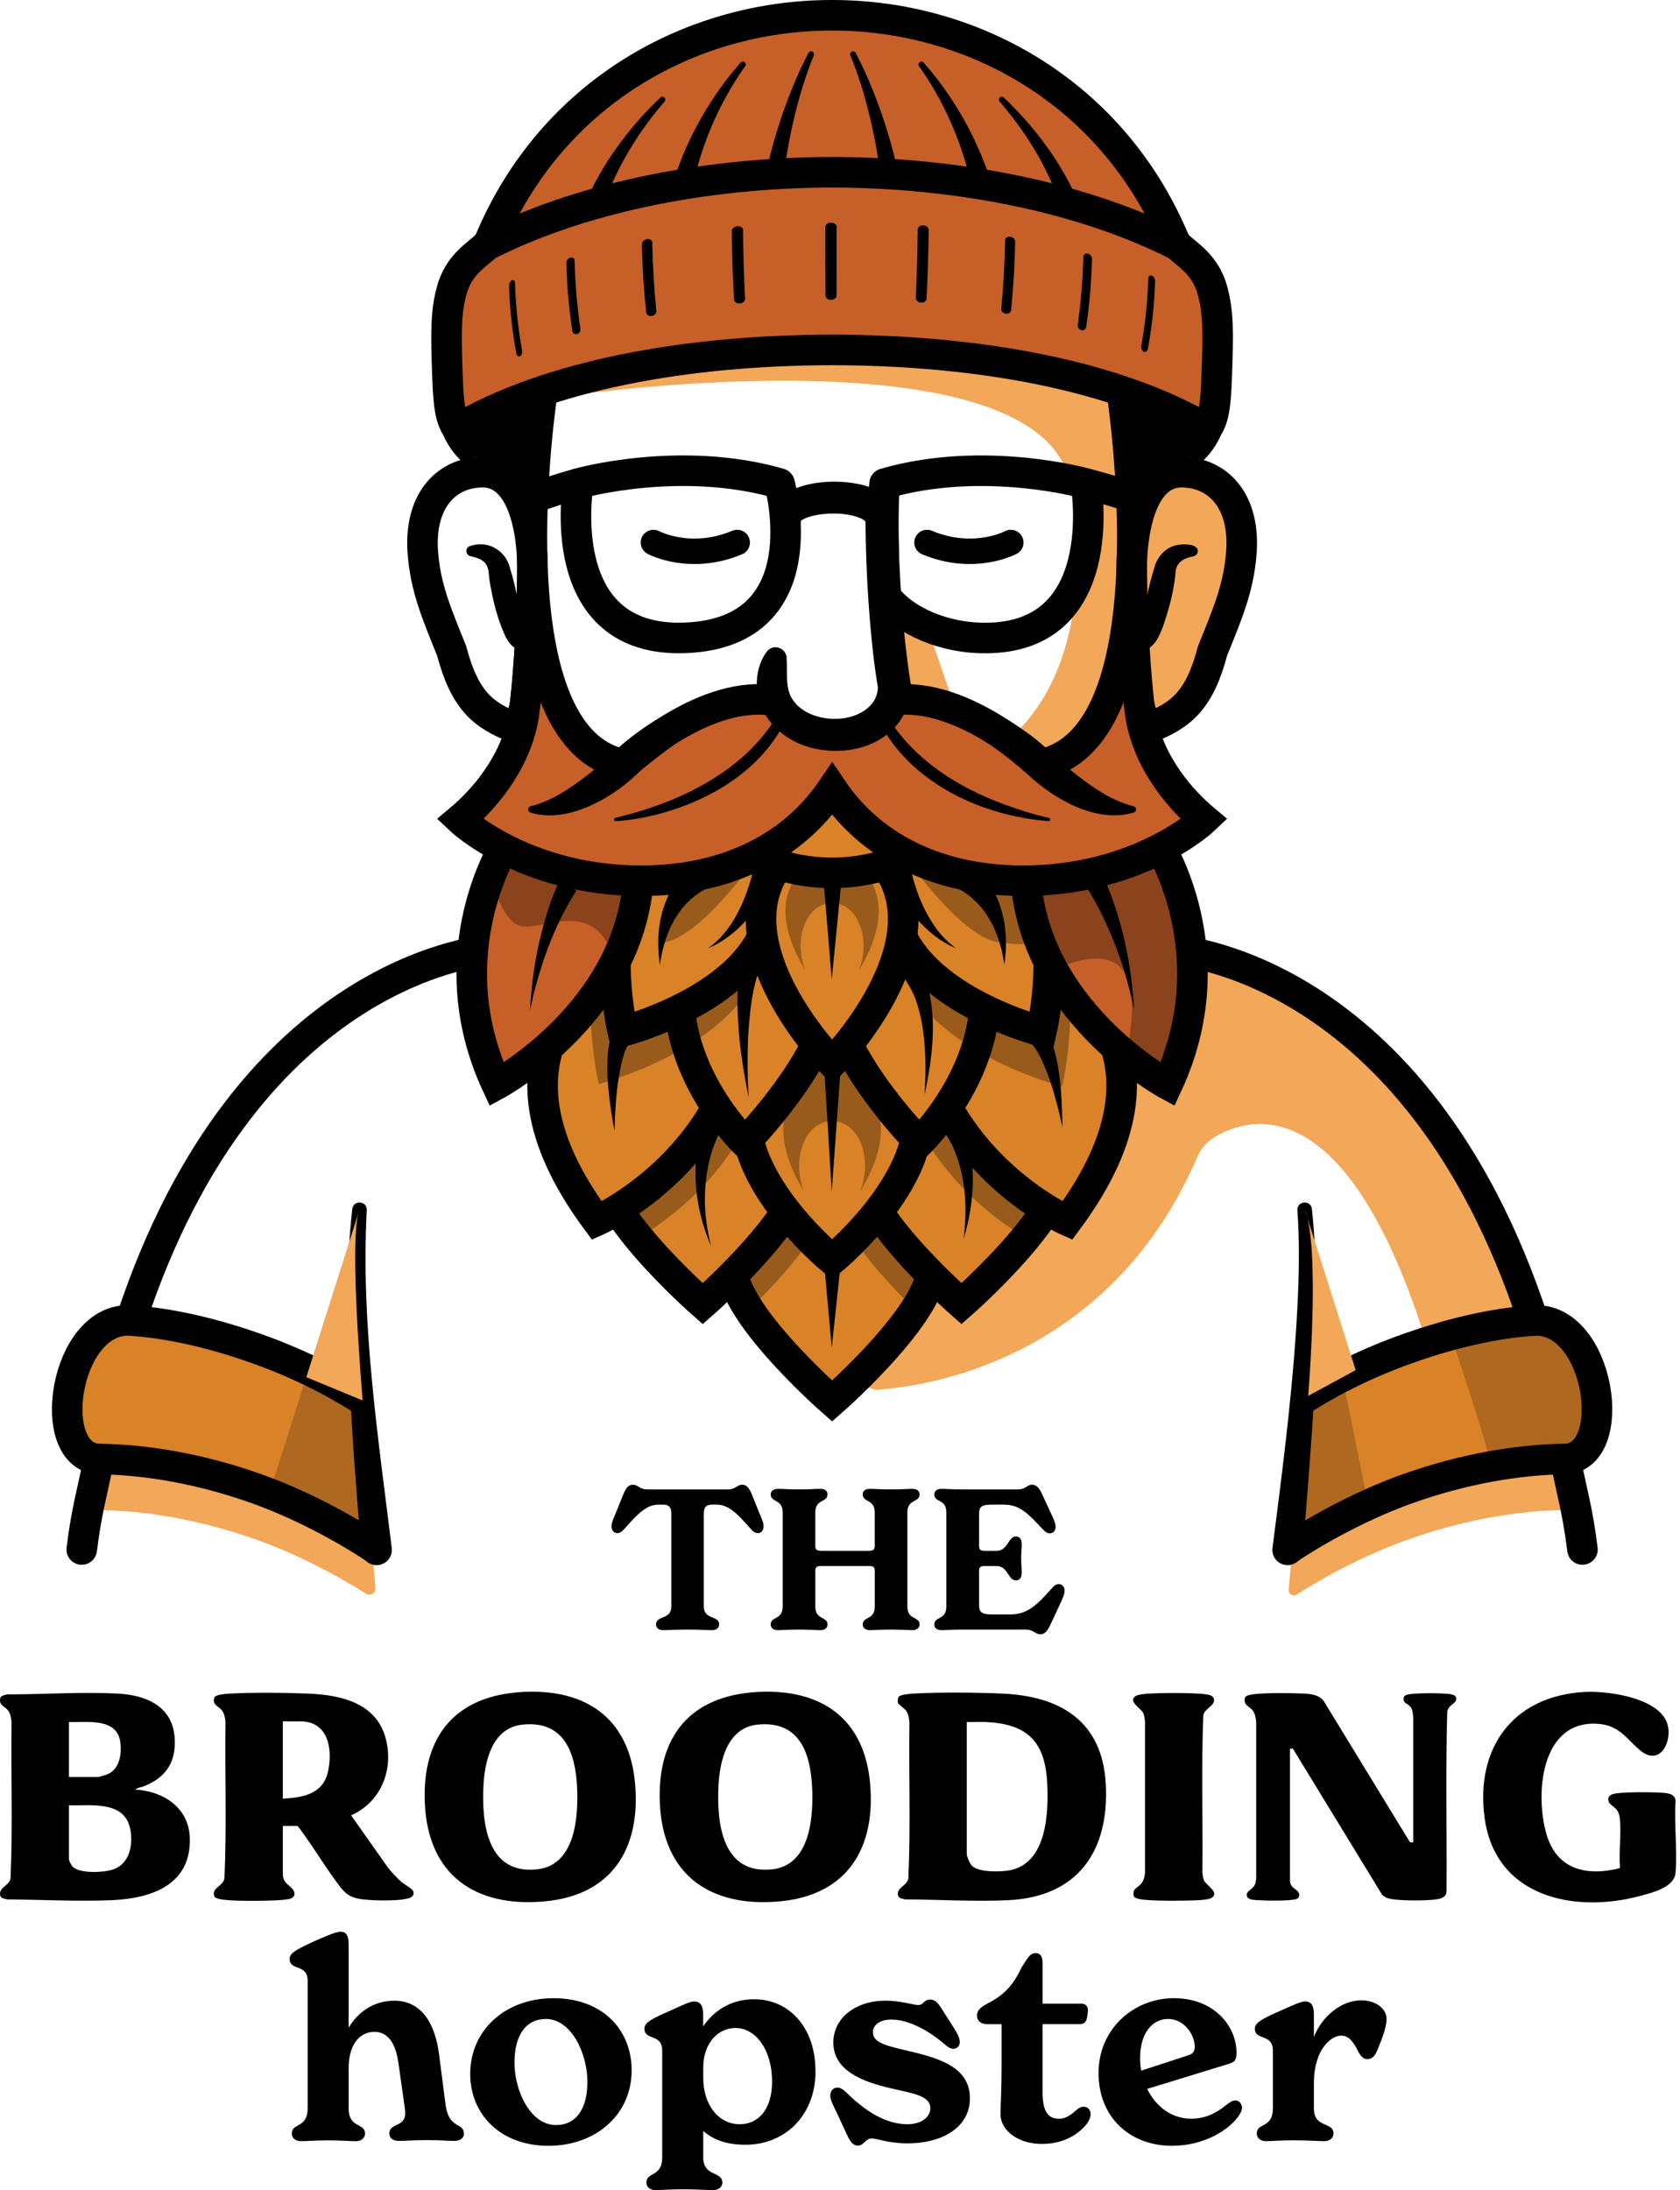 <svg width="350" height="456" viewBox="0 0 350 456" fill="none" xmlns="http://www.w3.org/2000/svg">
<g clip-path="url(#clip0_32_809)">
<path d="M96.65 444.28C96.65 445.192 95.855 445.76 94.603 445.76C93.124 445.76 91.931 445.59 88.966 445.59C86.002 445.59 84.755 445.76 83.218 445.76C81.68 445.76 81.112 445.075 81.112 444.163C81.112 442.058 84.411 442.853 84.411 440.122C84.411 439.268 84.299 438.754 84.241 438.245L83.048 429.823C82.533 425.952 81.171 423.051 77.983 423.051C75.48 423.051 72.632 424.987 72.632 430.677V438.987C72.632 443.198 76.048 441.947 76.048 444.222C76.048 444.964 75.48 445.818 74.112 445.818C72.744 445.818 71.264 445.648 68.363 445.648C65.462 445.648 64.094 445.818 62.731 445.818C61.368 445.818 60.796 445.022 60.796 444.222C60.796 441.947 64.094 443.198 64.094 438.987V412.408C64.094 408.823 60.34 410.414 60.34 407.852C60.34 406.601 61.819 405.858 65.802 404.039C69.556 402.39 70.299 402.22 70.983 402.22C72.293 402.22 72.632 403.302 72.632 404.723V422.197C74.398 419.18 77.638 416.565 82.136 416.565C87.996 416.565 90.674 421.572 91.469 427.723L92.838 438.309C93.522 443.373 96.65 441.835 96.65 444.285V444.28Z" fill="black"/>
<path d="M97.96 431.812C97.96 422.765 105.189 416.046 115.318 416.046C125.447 416.046 131.593 422.532 131.593 431.07C131.593 440.292 124.137 446.778 114.236 446.778C104.335 446.778 97.96 440.292 97.96 431.807V431.812ZM122.376 433.408C122.376 427.66 119.078 420.373 113.727 420.373C109.574 420.373 107.183 423.73 107.183 429.479C107.183 435.227 110.428 442.456 115.832 442.456C120.043 442.456 122.376 439.099 122.376 433.408Z" fill="black"/>
<path d="M169.903 431.245C169.903 440.409 163.587 446.555 155.33 446.555C150.722 446.555 148.272 445.187 146.506 443.707V449.169C146.506 453.322 150.488 451.959 150.488 454.462C150.488 455.205 149.863 456 148.553 456C147.132 456 145.307 455.83 142.237 455.83C139.389 455.83 137.968 456 136.599 456C135.231 456 134.664 455.205 134.664 454.462C134.664 452.129 137.962 453.38 137.962 449.169V426.97C137.962 423.327 134.261 424.923 134.261 422.415C134.261 421.105 135.682 420.368 139.723 418.602C143.425 416.894 143.992 416.725 144.729 416.725C146.379 416.725 146.495 418.602 146.495 419.456V421.9C148.659 418.772 152.132 416.263 157.08 416.263C164.367 416.263 169.888 422.07 169.888 431.234L169.903 431.245ZM160.851 433.408C160.851 426.864 157.494 422.25 153.225 422.25C149.523 422.25 146.511 425.496 146.511 430.444V432.666C146.511 438.128 149.587 442.286 154.137 442.286C157.892 442.286 160.851 439.327 160.851 433.408Z" fill="black"/>
<path d="M176.336 444.222L174.459 440.181C173.605 438.362 172.979 437.333 172.979 436.309C172.979 435.227 173.722 434.66 174.459 434.66C175.196 434.66 175.827 435.174 176.623 435.97C180.038 439.274 184.307 442.286 189.032 442.286C192.05 442.286 193.816 440.748 193.816 438.929C193.816 436.426 190.459 435.912 185.962 434.888C179.815 433.52 173.61 431.186 173.61 425.268C173.61 420.145 178.277 416.56 184.482 416.56C187.728 416.56 190.289 417.472 191.312 417.472C192.453 417.472 192.453 416.332 193.757 416.332C195.062 416.332 195.635 417.414 196.377 418.554L198.482 421.858C199.278 423.051 199.962 424.303 199.962 425.157C199.962 426.01 199.336 426.578 198.652 426.578C197.798 426.578 197.173 425.952 196.43 425.326C193.243 422.654 189.202 420.49 185.675 420.49C183.4 420.49 181.862 421.572 181.862 423.11C181.862 425.443 184.821 425.957 189.488 427.092C195.863 428.572 202.067 430.508 202.067 436.882C202.067 442.917 196.319 446.274 189.09 446.274C185.108 446.274 182.716 445.25 181.634 445.25C180.213 445.25 180.096 446.73 178.675 446.73C177.482 446.73 176.856 445.362 176.342 444.227L176.336 444.222Z" fill="black"/>
<path d="M227.22 440.181C227.22 441.093 226.595 442.116 225.799 442.912C223.805 444.959 220.963 446.385 216.975 446.385C212.138 446.385 208.436 443.596 208.436 440.181C208.436 438.987 208.665 434.602 208.665 430.677V421.455H205.647C204.395 421.455 203.542 420.771 203.542 419.689C203.542 418.549 204.284 417.981 205.477 417.297C209.121 415.42 210.94 413.596 212.822 409.671C214.132 407.566 214.641 406.654 215.781 406.654C216.635 406.654 217.203 407.221 217.203 408.701V417.181H225.226C226.139 417.181 226.648 417.637 226.648 418.549C226.648 419.005 226.536 419.689 226.478 420.028C226.308 420.994 225.852 421.45 224.94 421.45H217.197V435.62C217.197 440 218.619 441.14 220.613 441.14C221.981 441.14 222.946 440.456 224.139 439.433C224.537 439.093 225.051 438.637 225.73 438.637C226.695 438.637 227.21 439.374 227.21 440.175L227.22 440.181Z" fill="black"/>
<path d="M258.748 438.812C258.748 439.268 258.578 439.725 258.233 440.292C256.356 443.251 251.117 446.778 244.175 446.778C235.409 446.778 228.864 440.859 228.864 431.637C228.864 422.415 236.209 416.041 244.572 416.041C252.936 416.041 257.608 421.847 257.608 427.421C257.608 429.07 257.093 429.357 256.07 429.696L238.993 434.93C240.759 438.515 244 441.135 248.157 441.135C251.005 441.135 253.339 440.053 255.444 438.287C256.356 437.603 256.812 437.322 257.38 437.322C258.233 437.322 258.748 438.176 258.748 438.802V438.812ZM237.519 428.455C237.519 429.367 237.578 430.274 237.747 431.128L247.537 427.941C248.449 427.655 248.905 427.198 248.905 426.175C248.905 423.555 246.63 420.368 243.385 420.368C239.969 420.368 237.524 423.444 237.524 428.45L237.519 428.455Z" fill="black"/>
<path d="M288.859 420.373C288.859 421.969 288.117 424.075 286.924 426.917C286.467 428.057 285.842 428.736 284.877 428.736C283.964 428.736 283.397 427.994 282.941 427.087C281.917 425.04 280.947 423.841 279.414 423.841C277.192 423.841 273.724 426.859 273.724 433.743V438.977C273.724 443.187 277.823 441.708 277.823 444.211C277.823 444.953 277.256 445.807 275.888 445.807C274.408 445.807 272.642 445.638 269.455 445.638C266.607 445.638 265.127 445.807 263.765 445.807C262.402 445.807 261.829 445.012 261.829 444.211C261.829 441.936 265.186 443.187 265.186 438.977V426.965C265.186 423.322 261.431 424.918 261.431 422.41C261.431 421.158 262.852 420.363 266.893 418.597C270.648 416.889 271.332 416.719 271.958 416.719C273.326 416.719 273.724 417.859 273.724 419.45V424.117C275.432 419.79 279.473 416.491 283.572 416.491C286.759 416.491 288.865 418.31 288.865 420.363L288.859 420.373Z" fill="black"/>
<path d="M136.668 338.227C136.668 336.302 139.866 337.325 139.866 334.456V315.153C139.866 313.843 139.373 313.27 138.105 313.27H137.246C134.786 313.27 132.983 315.031 130.278 318.106C129.663 318.801 129.254 319.215 128.597 319.215C127.982 319.215 127.409 318.722 127.409 317.82C127.409 317.04 127.738 316.346 128.353 314.871L129.827 311.223C130.442 309.706 130.973 309.133 131.874 309.133C132.983 309.133 133.184 310.115 134.823 310.115H151.666C153.304 310.115 153.511 309.133 154.614 309.133C155.516 309.133 156.046 309.706 156.661 311.223L158.136 314.871C158.751 316.346 159.08 317.046 159.08 317.82C159.08 318.722 158.507 319.215 157.892 319.215C157.234 319.215 156.826 318.806 156.211 318.106C153.506 315.031 151.703 313.27 149.242 313.27H148.383C147.11 313.27 146.622 313.843 146.622 315.153V334.456C146.622 337.325 149.82 336.302 149.82 338.227C149.82 338.842 149.369 339.415 148.346 339.415C147.116 339.415 145.763 339.293 143.265 339.293C140.768 339.293 139.33 339.415 138.143 339.415C137.119 339.415 136.668 338.842 136.668 338.227Z" fill="black"/>
<path d="M191.583 338.227C191.583 338.842 191.132 339.415 190.109 339.415C189.085 339.415 187.934 339.293 185.643 339.293C183.352 339.293 182.244 339.415 181.215 339.415C180.186 339.415 179.741 338.842 179.741 338.227C179.741 336.503 182.239 337.368 182.239 334.499V327.08C182.239 326.342 181.995 326.056 181.008 326.056H171.091C170.11 326.056 169.861 326.342 169.861 327.08V334.499C169.861 337.368 172.401 336.509 172.401 338.227C172.401 338.842 171.95 339.415 170.927 339.415C169.903 339.415 168.753 339.293 166.462 339.293C164.171 339.293 163.062 339.415 162.033 339.415C161.005 339.415 160.559 338.842 160.559 338.227C160.559 336.503 163.057 337.368 163.057 334.499V314.909C163.057 312.04 160.559 312.899 160.559 311.138C160.559 310.523 161.09 309.993 162.155 309.993C163.221 309.993 164.165 310.115 166.456 310.115C168.747 310.115 169.856 309.993 170.922 309.993C171.988 309.993 172.396 310.523 172.396 311.138C172.396 312.899 169.856 312.04 169.856 314.909V321.835C169.856 322.614 170.1 322.901 171.086 322.901H181.003C181.984 322.901 182.233 322.614 182.233 321.835V314.909C182.233 312.04 179.736 312.899 179.736 311.138C179.736 310.523 180.144 309.993 181.21 309.993C182.276 309.993 183.342 310.115 185.638 310.115C187.934 310.115 189.08 309.993 190.103 309.993C191.127 309.993 191.578 310.523 191.578 311.138C191.578 312.899 189.037 312.04 189.037 314.909V334.499C189.037 337.368 191.578 336.509 191.578 338.227H191.583Z" fill="black"/>
<path d="M221.79 331.136C221.79 331.958 221.461 332.653 220.681 334.334L218.799 338.349C218.184 339.659 217.611 340.274 216.752 340.274C215.606 340.274 215.399 339.293 213.676 339.293H200.561C198.307 339.293 197.077 339.415 196.175 339.415C195.067 339.415 194.659 338.884 194.659 338.227C194.659 336.503 197.156 337.368 197.156 334.499V314.909C197.156 312.04 194.659 312.899 194.659 311.18C194.659 310.523 195.067 309.993 196.175 309.993C197.035 309.993 198.265 310.115 200.561 310.115H212.08C213.718 310.115 213.925 309.133 214.991 309.133C215.893 309.133 216.465 309.706 217.165 311.223L218.847 314.871C219.584 316.431 219.912 317.125 219.912 317.947C219.912 318.806 219.297 319.257 218.725 319.257C218.067 319.257 217.659 318.849 217.043 318.191C214.174 315.158 212.493 313.275 209.094 313.275H206.511C204.379 313.275 203.971 313.848 203.971 315.2V321.84C203.971 322.619 204.215 322.906 205.201 322.906H207.577C210.038 322.906 209.996 319.915 211.634 319.915C212.371 319.915 212.865 320.366 212.865 321.511C212.865 322.455 212.743 323.479 212.743 324.46C212.743 325.441 212.865 326.507 212.865 327.451C212.865 328.596 212.371 329.047 211.634 329.047C209.996 329.047 210.038 326.056 207.577 326.056H205.201C204.22 326.056 203.971 326.342 203.971 327.079V334.17C203.971 335.565 204.422 336.137 206.511 336.137H210.526C214.052 336.137 216.02 334.17 218.926 330.935C219.541 330.198 219.95 329.826 220.607 329.826C221.18 329.826 221.795 330.32 221.795 331.136H221.79Z" fill="black"/>
<path d="M28.207 372.618C34.025 372.947 39.312 376.335 39.54 382.609C39.901 392.468 31.517 395.294 23.238 395.639C16.026 395.936 8.692 395.528 1.49 395.475C0.891 395.284 0.143 395.31 0.021 394.557C-0.249 392.903 1.946 392.691 2.19 391.084C2.683 380.297 2.259 369.415 2.407 358.591C2.333 357.78 2.217 356.915 1.75 356.231C1.082 355.245 -0.191 355.176 0.021 353.702C0.122 353.001 0.912 352.959 1.49 352.784C9.1 352.8 16.885 352.227 24.495 352.62C30.403 352.922 35.945 355.208 36.39 361.863C36.73 366.922 34.513 370.173 29.873 371.96C29.326 372.173 28.579 372.21 28.207 372.618ZM14.366 369.982H20.343C20.847 369.982 22.358 369.473 22.835 369.203C25.047 367.956 25.397 364.812 25.031 362.531C24.241 357.61 17.988 358.66 14.366 358.538V369.982ZM14.366 375.89V387.143C14.366 387.435 14.88 388.421 15.119 388.655C16.631 390.177 21.806 389.901 23.716 389.185C27.051 387.934 27.746 384.078 27.152 380.907C26.007 374.84 19.006 375.996 14.371 375.885L14.366 375.89Z" fill="black"/>
<path d="M187.224 353.288C187.616 352.816 189.615 352.651 190.268 352.62C195.921 352.317 203.101 352.381 208.781 352.62C220.957 353.134 229.66 358.4 230.37 371.419C231.129 385.393 224.574 394.955 210.043 395.639C202.921 395.973 195.661 395.501 188.544 395.475C187.945 395.284 187.197 395.31 187.075 394.557C186.805 392.903 189 392.69 189.244 391.084C189.737 380.297 189.313 369.415 189.462 358.591C189.387 357.78 189.271 356.915 188.804 356.231C188.454 355.717 187.213 354.969 187.091 354.55C187.001 354.253 187.027 353.532 187.229 353.288H187.224ZM201.415 358.538V386.014C201.415 386.602 202.051 388.024 202.486 388.464C203.891 389.89 208.489 389.768 210.356 389.413C218.109 387.949 218.491 377.407 218.162 371.165C217.69 362.346 213.793 358.867 205.132 358.527C203.897 358.48 202.651 358.575 201.415 358.527V358.538Z" fill="black"/>
<path d="M58.923 390.416C59.114 392.033 59.883 392.213 60.817 393.179C61.527 393.91 61.623 394.897 60.541 395.3C60.005 395.496 58.722 395.607 58.112 395.639C55.636 395.777 47.474 395.968 45.459 395.321C45.114 395.21 44.759 395.151 44.631 394.764C44.059 393.014 46.53 392.712 46.758 391.089C47.251 380.302 46.827 369.42 46.975 358.596C46.901 357.785 46.785 356.921 46.318 356.236C45.634 355.224 44.186 355.086 44.631 353.5C44.663 353.378 44.706 353.336 44.796 353.256C45.294 352.8 47.076 352.667 47.782 352.63C52.835 352.36 59.205 352.424 64.28 352.63C71.078 352.906 78.466 354.593 80.385 362.065C82.045 368.535 79.346 375.227 73.147 377.974L80.9 388.962C81.722 389.917 82.639 390.983 83.594 391.805C84.14 392.277 85.593 393.104 85.917 393.507C86.431 394.144 86.118 394.844 85.424 395.135C83.509 395.936 76.679 395.772 74.552 395.305C72.266 394.801 71.455 393.666 70.15 391.906C67.324 388.087 64.906 383.946 62.01 380.17H58.923V390.421V390.416ZM58.923 374.506C62.975 374.262 67.175 373.626 68.278 369.076C69.387 364.509 68.538 358.411 62.636 358.411H58.923V374.506Z" fill="black"/>
<path d="M268.755 391.8C268.903 392.855 269.545 393.062 270.197 393.624C270.85 394.186 270.897 395.151 269.99 395.422C268.601 395.841 263.531 395.745 261.892 395.629C261.097 395.575 259.845 395.56 259.745 394.632C259.644 393.725 260.933 393.343 261.352 392.579C261.59 392.144 261.643 391.656 261.707 391.174V358.591C261.633 357.78 261.516 356.915 261.049 356.231C260.381 355.245 259.108 355.176 259.32 353.702C259.384 353.267 259.607 353.155 259.999 353.001C261.659 352.355 269.439 352.503 271.587 352.62C273.135 352.705 274.811 352.869 275.797 354.2L293.738 383.564L294.433 383.617V357.589C294.279 356.608 294.385 355.881 293.616 355.139C293.16 354.698 292.439 354.592 292.407 353.823C292.381 353.235 292.662 352.986 293.192 352.842C294.597 352.461 300.94 352.455 302.393 352.784C302.992 352.922 303.406 353.129 303.374 353.818C303.337 354.72 301.841 354.889 301.507 356.364C301.152 368.863 301.449 381.416 301.354 393.937C301.258 394.738 300.781 395.072 300.065 395.294C298.278 395.851 290.869 395.835 289.108 395.22C288.668 395.066 288.286 394.801 287.936 394.504L269.354 364.085L268.744 364.064V391.794L268.755 391.8Z" fill="black"/>
<path d="M108.869 352.286C122.074 351.57 131.084 357.753 132.304 371.303C133.523 384.815 127.536 394.6 113.488 395.883C98.941 397.214 89.12 390.352 88.499 375.328C87.927 361.476 94.89 353.044 108.869 352.286ZM108.869 359.079C102.489 359.731 100.935 366.758 100.707 372.051C100.368 379.809 101.545 390.283 111.849 389.222C119.825 388.4 120.515 378.414 120.228 372.178C119.889 364.881 117.518 358.199 108.869 359.079Z" fill="black"/>
<path d="M157.833 352.286C171.038 351.57 180.048 357.753 181.268 371.303C182.488 384.815 176.501 394.6 162.452 395.883C147.906 397.214 138.084 390.352 137.464 375.328C136.891 361.476 143.854 353.044 157.833 352.286ZM157.833 359.079C151.454 359.731 149.9 366.758 149.672 372.051C149.332 379.809 150.51 390.283 160.814 389.222C168.79 388.4 169.479 378.414 169.193 372.178C168.853 364.881 166.483 358.199 157.833 359.079Z" fill="black"/>
<path d="M330.033 352.285C334.795 352.015 344.93 353.383 347.157 358.368C348.748 361.927 346.086 368.116 341.705 364.446C338.672 361.905 337.362 359.19 332.77 358.909C320.943 358.188 319.766 373.647 322.19 381.93C324.343 389.286 330.558 390.718 337.426 388.978L337.489 388.665C337.245 385.441 337.797 381.787 337.468 378.616C337.415 378.117 337.23 377.412 336.959 376.988C336.572 376.378 335.379 375.704 335.188 375.238C334.875 374.469 335.119 373.896 335.872 373.599C337.299 373.032 344.262 373.138 346.112 373.254C347.38 373.334 349.082 373.451 349.072 375.079C348.753 379.878 349.48 385.192 349.072 389.928C348.812 392.945 344.384 394.022 341.891 394.7C327.949 398.508 311.573 394.976 309.308 378.584C307.298 364.053 315.131 353.139 330.033 352.291V352.285Z" fill="black"/>
<path d="M236.315 394.971C236.071 394.674 236.108 394 236.246 393.656C236.437 393.189 237.302 392.706 237.662 392.309C238.293 391.619 238.399 390.94 238.537 390.039V358.469C238.511 357.949 238.389 357.159 238.187 356.692C237.774 355.738 234.889 354.242 236.591 353.134C237.1 352.8 238.696 352.662 239.354 352.625C242.43 352.455 246.609 352.455 249.685 352.625C250.305 352.657 251.673 352.779 252.209 352.996C252.421 353.081 252.803 353.383 252.866 353.595C253.338 355.181 250.888 355.68 250.687 357.149C250.257 368.036 250.628 379.003 250.496 389.917C250.586 390.479 250.618 391.041 250.857 391.566C251.302 392.547 254.129 394.027 252.453 395.13C251.907 395.491 250.39 395.602 249.69 395.639C247.378 395.761 238.574 395.936 236.84 395.257C236.713 395.21 236.384 395.056 236.315 394.966V394.971Z" fill="black"/>
<g style="mix-blend-mode:darken">
<path d="M182.939 289.337C193.524 288.594 231.288 282.967 249.467 240.844C250.204 239.131 251.467 237.694 253.068 236.74C260.174 232.492 279.95 226.579 296.385 277.06C296.491 277.394 296.549 277.744 296.549 278.089C296.549 280.215 298.532 281.79 300.606 281.302L316.696 277.505C318.748 277.023 319.83 274.758 318.907 272.854L301.157 236.193C300.993 235.854 300.77 235.541 300.5 235.276L277.744 212.918C277.537 212.711 277.298 212.536 277.044 212.393L251.408 198.042C250.761 197.682 250.014 197.549 249.282 197.66L191.684 206.782C190.384 206.989 189.334 207.943 189.006 209.216L174.661 264.693C174.528 265.212 174.523 265.759 174.645 266.278L179.502 286.802C179.874 288.377 181.327 289.448 182.944 289.337H182.939Z" fill="#F3A758"/>
</g>
<g style="mix-blend-mode:darken">
<path d="M327.817 309.955C327.886 307.664 327.864 305.368 327.684 303.082C327.647 302.616 327.599 302.154 327.557 301.688L327.535 301.566C327.334 300.59 327.191 299.604 326.957 298.628C326.682 297.477 326.358 296.337 325.971 295.218C325.945 295.144 325.86 294.905 325.775 294.672C325.764 294.645 325.759 294.624 325.748 294.603C325.632 294.343 325.494 294.035 325.451 293.95C324.948 292.943 324.364 291.993 323.749 291.049C323.68 290.981 323.616 290.912 323.563 290.848C323.288 290.562 323.028 290.254 322.757 289.973C321.702 288.875 320.96 287.624 320.509 286.298C320.355 285.842 319.92 285.534 319.443 285.566C319.443 285.566 319.438 285.566 319.432 285.566C311.196 286.123 302.398 288.186 293.505 291.32C285.38 294.184 277.956 297.806 271.507 301.905C271.221 302.085 271.041 302.393 271.009 302.727L268.469 330.993C268.389 331.895 269.375 332.494 270.139 332.006C276.805 327.748 285.343 323.362 293.51 320.487C304.859 316.489 316.07 314.516 326.093 314.394C326.602 314.373 327.079 314.299 327.525 314.171C328.114 314.002 328.416 313.365 328.23 312.777C327.939 311.864 327.79 310.915 327.822 309.955H327.817Z" fill="#F3A758"/>
</g>
<g style="mix-blend-mode:darken">
<path d="M74.855 316.319C74.542 316.022 73.921 315.593 73.736 315.46L73.592 315.359C72.887 314.94 72.187 314.522 71.492 314.092C68.024 311.928 64.72 309.531 61.019 307.765C60.721 307.622 60.419 307.484 60.117 307.352C59.974 307.293 59.772 307.214 59.512 307.108C58.643 306.789 57.778 306.455 56.903 306.148C55.005 305.48 53.09 304.859 51.186 304.217C47.379 302.929 43.714 301.354 39.986 299.874C38.087 299.121 36.162 298.416 34.184 297.907C33.84 297.816 32.858 297.647 32.593 297.578L32.312 297.53C31.517 297.482 30.716 297.482 29.921 297.509C29.47 297.525 29.024 297.551 28.574 297.588L28.346 297.631C28.043 297.7 27.014 297.87 26.813 297.917C26.044 298.103 25.302 298.352 24.548 298.58L24.214 298.713C23.827 298.904 23.451 299.105 23.079 299.323C22.809 299.482 22.109 300.065 21.897 300.219C21.817 300.277 21.743 300.341 21.674 300.41C21.473 300.606 21.271 300.807 21.07 301.009C21.902 300.182 21.117 301.083 20.709 301.619L20.476 302.07C20.401 302.287 20.327 302.51 20.269 302.733C20.2 302.982 20.083 303.311 19.982 303.645C19.982 303.703 19.966 303.825 19.945 304.021C19.908 304.387 19.882 304.758 19.86 305.124C19.744 306.922 19.754 308.725 19.754 310.528C19.754 311.324 19.654 312.093 19.473 312.819C19.282 313.593 19.813 314.378 20.608 314.41C20.613 314.41 20.619 314.41 20.624 314.41C30.647 314.527 41.858 316.505 53.207 320.504C61.252 323.335 69.647 327.631 76.265 331.826C77.156 332.388 78.307 331.683 78.211 330.633L77.177 319.135C77.151 318.854 77.034 318.589 76.843 318.382C76.196 317.688 75.544 316.993 74.855 316.341V316.319Z" fill="#F3A758"/>
</g>
<path d="M102.362 197.766C102.362 197.766 51.759 200.503 27.274 274.954" stroke="black" stroke-width="6.364" stroke-linecap="round" stroke-linejoin="round"/>
<path d="M78.445 322.62C71.556 318 62.159 313.031 53.207 309.876C41.858 305.877 30.647 303.905 20.624 303.783C9.084 303.337 13.454 274.016 27.28 274.949C35.516 275.506 44.313 277.569 53.207 280.703C61.522 283.63 69.101 287.359 75.661 291.58" fill="#D98227"/>
<path d="M78.445 322.62C71.556 318 62.159 313.031 53.207 309.876C41.858 305.877 30.647 303.905 20.624 303.783C9.084 303.337 13.454 274.016 27.28 274.949C35.516 275.506 44.313 277.569 53.207 280.703C61.522 283.63 69.101 287.359 75.661 291.58" stroke="black" stroke-width="6.364" stroke-linejoin="round"/>
<path d="M76.408 251.997C75.157 275.506 78.747 298.967 81.611 322.28C81.844 324.025 80.619 325.621 78.874 325.854C77.13 326.088 75.533 324.857 75.3 323.118C74.287 311.265 73.37 299.381 72.823 287.454C72.33 275.538 72.038 263.6 73.396 251.7C73.667 249.775 76.525 250.024 76.408 252.002V251.997Z" fill="black"/>
<path d="M268.262 322.62C275.151 318 284.548 313.031 293.5 309.876C304.849 305.877 316.059 303.905 326.083 303.783C337.622 303.337 333.252 274.016 319.427 274.949C311.191 275.506 302.393 277.569 293.5 280.703C285.184 283.63 277.606 287.359 271.046 291.58" fill="#D98227"/>
<path d="M268.262 322.62C275.151 318 284.548 313.031 293.5 309.876C304.849 305.877 316.059 303.905 326.083 303.783C337.622 303.337 333.252 274.016 319.427 274.949C311.191 275.506 302.393 277.569 293.5 280.703C285.184 283.63 277.606 287.359 271.046 291.58" stroke="black" stroke-width="6.364" stroke-linejoin="round"/>
<path d="M273.316 251.695C275.718 275.426 273.21 299.307 271.428 322.964C271.279 324.714 269.741 326.014 267.986 325.87C266.236 325.722 264.937 324.184 265.08 322.434C267.36 304.833 269.641 287.253 270.42 269.54C270.654 263.669 270.707 257.799 270.293 251.981C270.192 250.051 273.029 249.748 273.31 251.695H273.316Z" fill="black"/>
<path d="M20.619 303.788C19.208 310.735 17.999 314.702 17.029 322.62" stroke="black" stroke-width="6.364" stroke-linecap="round" stroke-linejoin="round"/>
<path d="M244.344 197.766C244.344 197.766 294.947 200.503 319.432 274.954" stroke="black" stroke-width="6.364" stroke-linecap="round" stroke-linejoin="round"/>
<path d="M326.088 303.788C327.498 310.735 328.708 314.702 329.678 322.62" stroke="black" stroke-width="6.364" stroke-linecap="round" stroke-linejoin="round"/>
<g style="mix-blend-mode:overlay" opacity="0.2">
<path d="M75.427 290.18C76.727 306.89 78.445 322.62 78.445 322.62L56.113 310.963L64.816 283.572L75.427 290.18Z" fill="black"/>
</g>
<g style="mix-blend-mode:overlay" opacity="0.2">
<path d="M301.72 276.519C301.72 276.519 310.465 302.064 310.804 306.333L329.678 303.783L333.995 293.542L329.089 280.565L324.253 274.949L301.714 276.514L301.72 276.519Z" fill="black"/>
</g>
<g style="mix-blend-mode:overlay" opacity="0.2">
<path d="M279.335 284.999L285.168 314.044L268.267 322.625C268.267 322.625 266.989 301.534 271.057 291.591C274.313 283.625 280.814 288.499 279.34 285.004L279.335 284.999Z" fill="black"/>
</g>
<g style="mix-blend-mode:darken">
<path d="M271.81 251.843L282.432 285.269L272.541 290.641C272.541 290.641 275.124 259.697 271.81 251.838V251.843Z" fill="#F3A758"/>
</g>
<g style="mix-blend-mode:darken">
<path d="M74.902 251.843L63.813 286.743L75.544 291.591C74.186 274.477 73.2 255.884 74.902 251.843Z" fill="#F3A758"/>
</g>
<path d="M172.825 239.72L152.875 262.11C149.735 271.041 173.356 291.718 173.356 291.718C173.356 291.718 196.981 271.041 193.837 262.11L173.886 239.72H172.825Z" fill="#D98227" stroke="black" stroke-width="6.364"/>
<path d="M175.217 262.476L173.282 280.576L171.638 262.444L175.217 262.476Z" fill="black"/>
<g style="mix-blend-mode:overlay" opacity="0.3">
<path d="M195.534 224.76L215.484 247.15C217.908 254.039 207.636 263.579 201.335 269.561C199.469 271.332 195.035 268.638 195.035 268.638C195.035 268.638 193.184 275.172 190.633 272.69C183.967 266.209 172.242 253.604 174.512 247.15L194.462 224.76H195.523H195.534Z" fill="black"/>
</g>
<path d="M200.837 219.457L220.787 241.847C223.927 250.777 200.307 271.454 200.307 271.454C200.307 271.454 176.681 250.777 179.826 241.847L199.776 219.457H200.837Z" fill="#D98227" stroke="black" stroke-width="6.364"/>
<path d="M199.75 232.916C203.865 240.399 203.128 249.992 200.763 257.91C201.245 253.906 201.325 249.807 200.641 245.824C200.163 243.141 199.41 240.59 198.228 238.182C197.719 237.217 197.162 236.188 196.456 235.377L199.75 232.916Z" fill="black"/>
<g style="mix-blend-mode:overlay" opacity="0.3">
<path d="M151.178 224.76L131.227 247.15C128.698 254.341 140.54 265.966 146.405 271.454C147.821 272.78 152.588 268.548 152.588 268.548C152.588 268.548 154.678 274.037 155.489 273.252C162.028 266.963 174.528 253.8 172.189 247.15L152.238 224.76H151.178Z" fill="black"/>
</g>
<path d="M145.875 219.457L125.924 241.847C122.785 250.777 146.405 271.454 146.405 271.454C146.405 271.454 170.031 250.777 166.886 241.847L146.935 219.457H145.875Z" fill="#D98227" stroke="black" stroke-width="6.364"/>
<path d="M150.679 234.369C148.006 238.919 146.882 244.323 146.85 249.589C146.813 252.904 147.338 256.213 148.134 259.427C145.424 253.142 144.247 246.179 145.238 239.359C145.583 236.984 146.119 234.608 147.078 232.38L150.679 234.369Z" fill="black"/>
<path d="M173.356 213.406L189.287 224.781C198.435 241.693 173.356 262.275 173.356 262.275C173.356 262.275 148.277 241.693 157.425 224.781L173.356 213.406Z" fill="#D98227" stroke="black" stroke-width="6.364"/>
<g style="mix-blend-mode:overlay" opacity="0.3">
<path d="M167.506 248.073C164.818 241.359 167.671 233.425 173.356 233.425C179.041 233.425 181.894 241.353 179.205 248.073C182.53 242.647 185.405 235.239 181.979 228.907C181.979 228.907 183.522 219.594 172.735 219.594C161.949 219.594 164.733 228.907 164.733 228.907C161.307 235.239 164.186 242.647 167.506 248.073Z" fill="black"/>
</g>
<path d="M175.217 221.249L173.282 248.073L171.638 221.228L175.217 221.249Z" fill="black"/>
<g style="mix-blend-mode:overlay" opacity="0.3">
<path d="M215.023 208.06C215.023 208.06 239.746 221.557 221.891 252.183C220.533 254.511 215.553 258.801 213.209 257.396C205 252.48 186.407 238.437 185.352 211.661L215.023 208.065V208.06Z" fill="black"/>
</g>
<path d="M220.326 202.757C220.326 202.757 248.953 218.38 222.357 254.155C222.357 254.155 192.012 240.786 190.655 206.352L220.326 202.757Z" fill="#D98227" stroke="black" stroke-width="6.364"/>
<path d="M217.494 214.132C220.994 218.295 221.249 229.225 221.339 234.634C220.639 231.447 219.812 228.138 218.772 225.062C217.971 222.798 217.112 220.554 215.856 218.555C215.532 218.062 215.187 217.526 214.747 217.171C214.747 217.171 214.699 217.144 214.795 217.235L217.494 214.132Z" fill="black"/>
<g style="mix-blend-mode:overlay" opacity="0.3">
<path d="M131.689 208.06C131.689 208.06 107.453 221.292 124.301 251.276C125.765 253.88 130.983 258.875 133.099 257.634C141.086 252.941 160.289 238.888 161.36 211.661L131.689 208.065V208.06Z" fill="black"/>
</g>
<path d="M126.385 202.757C126.385 202.757 97.759 218.38 124.354 254.155C124.354 254.155 154.699 240.786 156.057 206.352L126.385 202.757Z" fill="#D98227" stroke="black" stroke-width="6.364"/>
<path d="M131.105 217.155C129.695 219.191 129.154 222.808 128.708 225.598C128.385 228.032 128.199 230.524 128.098 232.99L128.024 235.483C127.759 234.003 127.404 232.009 127.202 230.546C126.64 226.308 126.189 222.013 126.842 217.722C127.043 216.641 127.239 215.585 127.86 214.62L131.105 217.15V217.155Z" fill="black"/>
<path d="M178.224 196.266C162.002 207.837 191.519 237.832 191.519 237.832C191.519 237.832 211.252 218.841 203.345 196.266H178.219H178.224Z" fill="#D98227" stroke="black" stroke-width="6.364"/>
<path d="M190.65 200.158C193.185 203.139 193.847 207.095 194.224 210.839C194.68 216.524 193.821 222.373 192.622 227.926C192.93 222.941 192.919 217.754 192.034 212.838C191.525 210.261 190.766 207.567 189.483 205.286C189.016 204.523 188.565 203.78 187.897 203.202C187.892 203.308 190.639 200.142 190.65 200.158Z" fill="black"/>
<path d="M168.487 196.266C184.71 207.837 155.192 237.832 155.192 237.832C155.192 237.832 135.459 218.841 143.366 196.266H168.493H168.487Z" fill="#D98227" stroke="black" stroke-width="6.364"/>
<path d="M158.411 201.346C156.751 205.477 156.301 210.017 155.951 214.461C155.707 217.807 155.712 221.562 155.802 224.945L155.961 228.456C155.054 223.948 154.238 219.054 153.893 214.472C153.564 209.609 153.347 204.586 154.598 199.803L158.411 201.346Z" fill="black"/>
<g style="mix-blend-mode:overlay" opacity="0.3">
<path d="M159.392 195.523C158.374 217.017 124.741 225.704 124.741 225.704C124.741 225.704 116.771 191.896 135.321 180.987L163.587 174.894L159.392 195.523Z" fill="black"/>
</g>
<path d="M160.692 187.786C159.78 206.989 129.732 214.747 129.732 214.747C129.732 214.747 122.609 184.54 139.182 174.798L164.436 169.357L160.686 187.786H160.692Z" fill="#D98227" stroke="black" stroke-width="6.364"/>
<path d="M161.482 182.477C158.448 188.587 154.031 194.701 147.577 197.401C151.607 194.521 154.026 190.066 155.659 185.522C156.173 184.063 156.645 182.515 156.937 181.014L161.482 182.477Z" fill="black"/>
<path d="M149.921 184.084C149.963 184.053 149.852 184.074 149.783 184.084C148.701 184.291 147.635 184.747 146.659 185.288C143.881 186.821 141.579 189.34 140.115 192.235C139.93 192.601 139.601 193.174 139.468 193.556C139.145 194.367 138.652 195.529 138.45 196.377C137.989 197.798 137.718 199.4 137.448 200.874C137.225 198.843 137.029 196.637 137.199 194.585C137.565 187.823 141.144 181.035 147.211 177.678C147.381 177.593 147.503 177.519 147.794 177.402L149.921 184.084Z" fill="black"/>
<g style="mix-blend-mode:overlay" opacity="0.3">
<path d="M157.706 178.325C157.706 178.325 145.758 195.751 137.771 196.266L142.146 185.256L157.706 178.325Z" fill="black"/>
</g>
<g style="mix-blend-mode:overlay" opacity="0.3">
<path d="M186.63 196.054C187.648 217.547 221.281 226.234 221.281 226.234C221.281 226.234 229.251 192.426 210.701 181.518L182.435 175.424L186.63 196.054Z" fill="black"/>
</g>
<path d="M186.02 187.786C186.932 206.989 216.98 214.747 216.98 214.747C216.98 214.747 224.102 184.54 207.529 174.798L182.276 169.357L186.025 187.786H186.02Z" fill="#D98227" stroke="black" stroke-width="6.364"/>
<path d="M189.769 181.014C190.777 185.659 192.633 190.22 195.56 194.017C196.584 195.274 197.766 196.425 199.129 197.406C195.958 196.149 193.237 193.863 190.984 191.297C188.698 188.619 186.736 185.681 185.23 182.483L189.774 181.019L189.769 181.014Z" fill="black"/>
<path d="M198.917 177.397C203.297 179.487 206.554 183.734 208.208 188.152C208.712 189.61 209.057 191.069 209.317 192.564C209.354 192.856 209.476 194.261 209.513 194.579C209.624 195.507 209.534 196.812 209.555 197.756C209.481 198.806 209.359 199.845 209.264 200.869C209.067 199.845 208.892 198.833 208.68 197.836C208.404 196.966 208.139 195.757 207.795 194.935C207.688 194.659 207.201 193.445 207.105 193.206C206.522 192.023 205.843 190.83 205.095 189.769C202.995 187.022 200.275 184.832 196.928 184.079C196.859 184.068 196.748 184.047 196.79 184.079L198.917 177.397Z" fill="black"/>
<g style="mix-blend-mode:overlay" opacity="0.3">
<path d="M188.586 178.325C188.586 178.325 200.535 195.751 208.521 196.266L204.146 185.256L188.586 178.325Z" fill="black"/>
</g>
<g style="mix-blend-mode:overlay" opacity="0.3">
<path d="M207.211 184.068L206.241 187.293L208.94 196.266C208.94 196.266 215.85 197.586 215.23 194.839C214.609 192.098 214.158 183.199 207.211 184.068Z" fill="black"/>
</g>
<path d="M213.612 181.274C214.524 210.34 243.231 225.789 243.231 225.789C256.043 198.207 241.12 175.361 241.12 175.361" fill="#C65F28"/>
<g style="mix-blend-mode:overlay" opacity="0.3">
<path d="M243.04 177.211C243.04 177.211 248.263 191.705 250.125 206.119C251.016 213.013 246.826 223.948 243.724 222.644C240.16 221.148 236.092 219.52 235.08 219.457C233.839 219.377 242.546 192.877 221.339 201.182C221.339 201.182 195.581 181.719 243.04 177.211Z" fill="black"/>
</g>
<path d="M229.989 182.769C233.839 191.472 235.758 200.943 236.294 210.404C235.371 205.843 234.099 201.367 232.433 197.035C230.795 192.797 228.87 188.629 226.419 184.816L229.989 182.769Z" fill="black"/>
<path d="M213.612 181.274C214.524 210.34 243.231 225.789 243.231 225.789C256.043 198.207 241.12 175.361 241.12 175.361" stroke="black" stroke-width="6.364"/>
<path d="M133.094 181.274C132.182 210.34 103.476 225.789 103.476 225.789C90.663 198.207 105.586 175.361 105.586 175.361" fill="#C65F28"/>
<g style="mix-blend-mode:overlay" opacity="0.3">
<path d="M101.72 180.743C101.72 180.743 104.213 192.331 108.848 192.877C113.483 193.423 122.747 187.834 127.027 197.401C131.307 206.968 129.52 182.154 129.52 182.154C129.52 182.154 113.122 176.973 101.715 180.743H101.72Z" fill="black"/>
</g>
<path d="M133.094 181.274C132.182 210.34 103.476 225.789 103.476 225.789C90.663 198.207 105.586 175.361 105.586 175.361" stroke="black" stroke-width="6.364"/>
<path d="M118.309 184.397C118.309 184.397 112.358 194.5 110.417 210.404Z" fill="#C65F28"/>
<path d="M120.08 185.442C115.848 192.018 113.053 199.49 111.16 207.068C110.884 208.171 110.667 209.29 110.417 210.409C110.656 205.817 111.229 201.256 112.21 196.754C113.239 192.172 114.549 187.643 116.537 183.358L120.08 185.447V185.442Z" fill="black"/>
<path d="M185.919 182.154C195.067 199.066 173.356 221.238 173.356 221.238C173.356 221.238 151.644 199.066 160.792 182.154L173.356 164.293L185.914 182.154H185.919Z" fill="#D98227" stroke="black" stroke-width="6.364"/>
<g style="mix-blend-mode:overlay" opacity="0.3">
<path d="M167.771 202.014C165.205 195.603 167.931 188.03 173.356 188.03C178.781 188.03 181.507 195.603 178.94 202.014C182.111 196.833 184.858 189.764 181.592 183.718C181.592 183.718 183.066 174.83 172.767 174.83C162.468 174.83 165.125 183.718 165.125 183.718C161.853 189.764 164.6 196.833 167.777 202.014H167.771Z" fill="black"/>
</g>
<path d="M175.217 184.228L173.281 203.918L171.637 184.201L175.217 184.228Z" fill="black"/>
<path d="M186.434 180.727H161.302C161.302 180.727 165.688 166.939 173.356 166.939C181.024 166.939 186.439 180.727 186.439 180.727H186.434Z" fill="#D98227"/>
<path d="M191.09 144.952C197.671 144.252 210.876 157.77 218.322 158.714C225.762 159.658 231.203 144.443 234.194 144.443C237.185 144.443 246.444 166.494 246.444 170.62C246.444 174.751 235.631 188.735 195.417 180.738C184.323 178.532 175.292 168.079 173.282 167.782C171.272 168.079 162.24 178.532 151.146 180.738C110.932 188.735 100.119 174.751 100.119 170.62C100.119 166.488 109.373 144.443 112.369 144.443C115.366 144.443 120.801 159.658 128.242 158.714C135.682 157.77 148.887 144.252 155.474 144.952C155.474 144.952 165.375 152.127 173.282 152.127C181.189 152.127 191.09 144.952 191.09 144.952Z" fill="#C65F28"/>
<path d="M157.706 178.325C162.468 180.52 167.772 181.74 173.361 181.74C179.529 181.74 185.352 180.25 190.48 177.609" stroke="black" stroke-width="6.364" stroke-linejoin="round"/>
<path d="M120.796 82.104C120.796 82.104 215.087 68.782 222.808 99.986C222.808 99.986 230.98 135.783 210.107 154.036C210.107 154.036 208.67 156.688 215.023 158.661C221.382 160.634 246.434 135.953 235.589 80.985C235.589 80.985 155.192 56.304 120.791 82.109L120.796 82.104Z" fill="#F3A758"/>
<path d="M184.296 123.776L193.126 130.432L199.129 147.795L186.147 145.774L184.296 123.776Z" fill="#F3A758"/>
<path d="M113.016 81.409C113.016 81.409 101.805 153.522 129.96 159.154C129.96 159.154 145.626 143.976 160.559 145.769" stroke="black" stroke-width="6.364" stroke-linecap="round" stroke-linejoin="round"/>
<path d="M160.432 146.851C150.276 147.673 141.706 153.697 134.049 159.971C133.184 160.687 132.336 161.514 131.508 162.246C129.594 163.932 127.531 165.353 125.32 166.589C120.934 168.976 115.461 170.763 110.497 169.177C109.871 168.976 109.898 168.026 110.545 167.878C114.978 166.748 118.537 164.314 122.079 161.609C124.816 159.557 127.192 157.096 129.753 154.89C134.515 150.923 139.818 147.646 145.769 145.604C150.504 144.019 155.829 143.271 160.697 144.692C161.869 145.042 161.668 146.792 160.437 146.851H160.432Z" fill="black"/>
<path d="M128.205 170.285C137.798 167.984 147.328 164.123 154.784 157.547C157.229 155.383 159.366 152.912 161.18 150.197C161.498 149.698 162.171 149.56 162.665 149.889C163.126 150.197 163.264 150.812 162.999 151.289C157.902 160.512 148.277 166.334 138.371 169.172C135.072 170.116 131.71 170.763 128.284 170.964C127.876 170.985 127.78 170.36 128.205 170.285Z" fill="black"/>
<path d="M233.696 81.409C233.696 81.409 244.907 153.522 216.752 159.154C216.752 159.154 201.086 143.976 186.153 145.769" stroke="black" stroke-width="6.364" stroke-linecap="round" stroke-linejoin="round"/>
<path d="M186.02 144.692C195.905 142.046 206.188 146.941 214.047 152.599C217.844 155.277 220.915 158.799 224.638 161.609C228.18 164.314 231.739 166.748 236.167 167.878C236.809 168.021 236.856 168.986 236.22 169.177C228.323 171.532 219.504 166.335 213.909 161.063C209.343 157.027 204.279 153.358 198.885 150.6C194.94 148.606 190.777 147.148 186.259 146.851C185.06 146.782 184.853 145.026 186.02 144.698V144.692Z" fill="black"/>
<path d="M218.428 170.964C204.926 169.904 190.57 163.466 183.713 151.289C183.427 150.78 183.612 150.133 184.121 149.847C184.615 149.571 185.23 149.73 185.532 150.197C190.994 158.512 199.734 163.959 208.93 167.385C212.048 168.546 215.262 169.554 218.507 170.291C218.91 170.36 218.868 170.996 218.428 170.97V170.964Z" fill="black"/>
<path d="M110.932 118.224C110.81 137.241 109.097 149.046 109.097 149.046C107.39 159.239 100.273 166.918 95.85 170.625C95.85 170.625 109.293 183.379 133.582 183.379C151.798 183.379 165.412 176.008 173.26 164.436L173.361 164.288C181.194 175.939 194.844 183.379 213.135 183.379C237.424 183.379 250.867 170.625 250.867 170.625C246.444 166.918 239.328 159.239 237.62 149.046C237.62 149.046 235.907 137.247 235.785 118.224" stroke="black" stroke-width="6.364"/>
<path d="M97.923 113.695C101.689 112.385 105.454 114.644 106.302 118.484C107.565 122.387 108.063 126.672 109.543 130.421C109.638 130.676 109.834 131.042 109.914 131.19C109.903 131.19 109.877 131.164 109.76 131.095C109.452 130.867 108.535 130.867 108.296 131.174C108.307 131.19 108.44 131.084 108.599 130.915C108.768 130.74 108.965 130.522 109.32 130.193C111.091 128.597 113.711 130.74 112.539 132.776C110.518 136.541 107.04 136.234 105.263 132.437C103.571 128.74 102.659 124.906 102.007 120.998C101.8 119.831 101.927 118.489 101.264 117.492C100.586 116.416 99.111 116.076 97.934 115.769C96.91 115.493 96.91 113.976 97.913 113.684L97.923 113.695Z" fill="black"/>
<path d="M248.613 98.538C243.321 98.3 239.137 98.565 238.124 103.078C237.111 107.591 235.366 122.97 235.78 129.695C235.843 129.96 237.312 149.82 241.343 150.701C245.373 151.581 245.665 150.017 249.319 143.897C252.973 137.777 259.867 116.028 259.273 107.708C259.071 104.865 253.906 98.767 248.613 98.533V98.538Z" fill="#F3A758"/>
<path d="M248.438 115.875C246.55 116.241 244.997 117.163 244.901 119.226C244.848 119.698 244.8 120.329 244.731 120.791C244.27 124.063 243.427 127.107 242.345 130.305C241.672 131.975 241.152 133.582 239.566 134.828C237.721 136.149 235.658 135.104 234.671 133.508C233.977 132.564 234.178 131.233 235.127 130.538C235.997 129.902 237.19 130.018 237.917 130.777C238.108 130.978 238.262 131.121 238.346 131.18C238.415 131.249 238.458 131.164 238.055 131.015C237.864 130.952 237.556 130.936 237.328 130.989C237.095 131.042 236.957 131.121 236.888 131.164C236.755 131.249 236.814 131.206 236.867 131.1C238.484 127.632 238.924 123.554 240.006 119.826C240.128 119.375 240.335 118.738 240.468 118.282C240.977 116.156 242.674 114.13 244.838 113.568C246.041 113.186 250.029 113.059 249.499 115.058C249.356 115.562 248.894 115.774 248.433 115.875H248.438Z" fill="black"/>
<path d="M239.2 151.586C238.124 149.858 237.45 147.911 237.233 145.885C236.718 141.182 235.865 131.445 235.78 118.224C235.78 118.224 235.345 96.926 247.372 98.374C254.001 98.926 259.469 104.526 258.605 115.238C258.027 122.461 255.736 127.812 252.623 135.502C249.934 145.684 246.19 148.94 239.206 151.592L239.2 151.586Z" stroke="black" stroke-width="6.364" stroke-linecap="round"/>
<path d="M107.511 151.586C108.588 149.857 109.261 147.911 109.479 145.885C109.993 141.181 110.847 131.445 110.932 118.224C110.932 118.224 111.367 96.926 99.339 98.374C92.71 98.926 87.243 104.526 88.107 115.238C88.685 122.461 90.976 127.812 94.089 135.502C96.778 145.684 100.522 148.94 107.506 151.592L107.511 151.586Z" stroke="black" stroke-width="6.364"/>
<path d="M120.478 100.676C120.478 100.676 141.685 94.672 162.41 100.676C162.41 100.676 171.118 131.604 142.894 132.802C114.671 134.001 120.483 100.676 120.483 100.676H120.478Z" stroke="black" stroke-width="6.364" stroke-linecap="round" stroke-linejoin="round"/>
<path d="M136.133 112.958C136.133 112.958 143.769 117.073 153.586 112.958" stroke="black" stroke-width="5.303" stroke-linecap="round" stroke-linejoin="round"/>
<path d="M184.296 123.776C187.261 128.252 194.802 132.426 203.823 132.808C232.046 134.006 226.234 100.681 226.234 100.681C226.234 100.681 205.026 94.678 184.302 100.681C184.302 100.681 183.702 104.468 184.291 123.776" stroke="black" stroke-width="6.364" stroke-linecap="round" stroke-linejoin="round"/>
<path d="M210.579 112.958C210.579 112.958 202.942 117.073 193.126 112.958" stroke="black" stroke-width="5.303" stroke-linecap="round" stroke-linejoin="round"/>
<path d="M163.884 137.183C164.102 140.147 163.561 142.762 164.876 145.249C167.909 150.674 178.267 151.273 181.931 146.156C182.557 145.238 182.864 144.151 182.928 142.916L182.971 143.632C182.483 140.678 182.069 137.719 181.756 134.765C180.823 125.898 180.361 117.084 180.308 108.159L180.345 108.657C180.319 108.673 180.383 108.694 180.34 108.657C179.964 108.159 179.37 107.925 178.511 107.607C175.652 106.69 171.717 106.711 168.811 107.543C167.952 107.782 167.236 108.111 166.78 108.477C166.801 108.45 166.897 108.254 166.859 108.079C166.859 109.834 165.433 111.261 163.678 111.261C161.922 111.261 160.496 109.834 160.496 108.079C160.793 99.016 178.903 98.602 184.254 103.046C185.834 104.245 187.038 106.133 187.134 108.159C187.16 110.985 187.234 113.902 187.351 116.776C187.59 122.53 187.987 128.289 188.613 134.006C188.931 136.875 189.318 139.723 189.753 142.55C189.886 145.09 189.075 147.747 187.595 149.953C183.633 155.649 176.145 157.277 169.739 155.866C164.298 154.752 159.127 150.69 157.961 144.984C157.239 141.85 157.849 138.244 159.711 135.725C161.063 133.858 163.959 134.924 163.884 137.172V137.183Z" fill="black"/>
<path d="M226.234 100.676C229.511 101.556 232.693 102.452 235.716 103.524" stroke="black" stroke-width="6.364"/>
<path d="M111.139 103.672C114.114 102.606 117.253 101.556 120.478 100.676" stroke="black" stroke-width="6.364"/>
<path d="M95.272 89.332C97.202 93.681 99.785 94.232 99.785 95.897C99.785 97.706 99.933 98.326 99.339 98.374" stroke="black" stroke-width="6.364"/>
<path d="M247.367 98.374C246.773 98.326 246.922 97.706 246.922 95.897C246.922 94.232 249.504 93.675 251.435 89.332" stroke="black" stroke-width="6.364"/>
<path d="M98.098 92.7L101.036 98.035L111.112 102.654L114.024 81.409L98.098 89.327V92.7Z" fill="black"/>
<path d="M248.613 92.7L245.675 98.035L235.599 102.654L232.683 81.409L248.613 89.327V92.7Z" fill="black"/>
<path d="M244.747 50.269C231.866 19.42 202.9 3.267 173.674 3.182H173.038C143.812 3.267 114.846 19.42 101.964 50.269" fill="#C65F28"/>
<path d="M244.747 50.269C231.866 19.42 202.9 3.267 173.674 3.182H173.038C143.812 3.267 114.846 19.42 101.964 50.269" stroke="black" stroke-width="6.364"/>
<path d="M123.469 39.026C126.115 33.712 129.573 28.897 133.508 24.485C134.796 23.026 136.186 21.653 137.586 20.311C137.824 20.078 138.212 20.088 138.44 20.327C138.662 20.555 138.662 20.921 138.45 21.149C135.952 24.018 133.683 27.073 131.694 30.308C129.742 33.484 127.96 36.873 126.656 40.347C125.765 42.563 122.519 41.227 123.469 39.021V39.026Z" fill="black"/>
<path d="M140.603 36.889C142.756 30.244 146.013 24.061 150.038 18.386C151.348 16.509 152.817 14.743 154.301 13.019C154.784 12.457 155.686 13.136 155.256 13.757C151.39 19.198 148.367 25.227 146.267 31.554C145.594 33.59 144.952 35.797 144.549 37.859C143.918 40.612 139.887 39.631 140.603 36.889Z" fill="black"/>
<path d="M160.029 34.062C161.461 28.038 163.37 22.22 165.804 16.541C166.599 14.658 167.506 12.823 168.445 11.009C168.599 10.713 168.965 10.596 169.262 10.75C169.548 10.898 169.665 11.238 169.543 11.524C167.273 17.087 165.693 22.91 164.521 28.796C164.139 30.759 163.789 32.763 163.54 34.694C163.131 37.122 159.567 36.491 160.034 34.062H160.029Z" fill="black"/>
<path d="M220.04 40.325C217.324 33.32 213.177 26.834 208.256 21.154C207.752 20.587 208.558 19.786 209.126 20.311C214.816 25.721 219.711 31.983 223.243 39.026C224.192 41.243 220.915 42.585 220.045 40.325H220.04Z" fill="black"/>
<path d="M202.157 37.828C201.277 33.585 199.803 29.358 198.047 25.376C197.146 23.35 196.165 21.356 195.056 19.426C193.975 17.469 192.734 15.607 191.456 13.762C191.037 13.147 191.906 12.452 192.41 13.019C195.433 16.456 198.122 20.195 200.397 24.177C202.131 27.168 203.637 30.308 204.92 33.527C205.345 34.624 205.742 35.675 206.108 36.889C206.437 37.965 205.827 39.1 204.751 39.424C203.595 39.785 202.354 39.021 202.157 37.822V37.828Z" fill="black"/>
<path d="M183.172 34.662C182.652 30.764 181.846 26.781 180.876 22.947C179.9 19.06 178.68 15.241 177.174 11.529C176.882 10.829 177.901 10.331 178.267 11.015C181.12 16.451 183.31 22.21 185.081 28.086C185.67 30.058 186.205 32.01 186.683 34.068C187.149 36.507 183.554 37.138 183.172 34.667V34.662Z" fill="black"/>
<path d="M172.873 72.855C203.982 72.855 232.693 78.243 251.435 89.332C252.798 87.094 253.227 85.121 253.471 78.705C253.842 68.644 253.795 65.102 252.654 60.674C251.18 54.968 247.113 52.942 245.373 51.123C226.86 41.699 201.219 35.865 172.873 35.865H173.833C145.488 35.865 119.847 41.699 101.333 51.123C99.594 52.942 95.526 54.968 94.052 60.674C92.912 65.102 92.864 68.644 93.235 78.705C93.479 85.127 93.909 87.094 95.272 89.332C114.013 78.249 142.725 72.855 173.833 72.855H172.873Z" fill="#C65F28" stroke="black" stroke-width="6.364"/>
<path d="M239.969 57.391C240.552 57.693 240.643 58.245 240.648 58.547C240.499 63.267 239.996 67.987 239.142 72.648C238.967 73.412 238.299 73.465 237.938 72.94C237.779 72.707 237.715 72.426 237.758 72.102C238.59 67.43 239.083 62.71 239.232 57.985C239.28 57.354 239.709 57.28 239.969 57.386" fill="black"/>
<path d="M226.621 52.798C227.151 52.952 227.485 53.371 227.501 53.891C227.379 58.621 226.976 63.368 226.292 68.088C226.122 68.941 225.147 68.984 224.701 68.347C224.494 68.056 224.521 67.785 224.531 67.669C225.189 62.944 225.581 58.197 225.698 53.461C225.746 52.825 226.276 52.714 226.621 52.793" fill="black"/>
<path d="M210.462 49.283C211.067 49.394 211.47 49.797 211.491 50.311C211.406 55.047 211.12 59.82 210.642 64.577C210.499 65.473 209.28 65.547 208.776 64.885C208.585 64.63 208.59 64.402 208.595 64.291C209.046 59.528 209.317 54.755 209.396 50.02C209.444 49.378 210.059 49.23 210.462 49.288" fill="black"/>
<path d="M192.346 46.928C193.004 46.997 193.45 47.373 193.476 47.882C193.428 52.623 193.28 57.407 193.031 62.19C192.919 63.156 191.514 63.267 190.968 62.556C190.803 62.344 190.803 62.164 190.798 62.047C191.015 57.264 191.148 52.48 191.19 47.739C191.238 47.098 191.906 46.901 192.341 46.933" fill="black"/>
<path d="M173.122 46.35C173.801 46.371 174.263 46.716 174.3 47.225C174.294 51.966 174.289 56.755 174.284 61.544C174.22 62.493 172.751 62.7 172.178 62.047C171.998 61.846 171.988 61.671 171.977 61.554C171.95 56.765 171.934 51.977 171.94 47.236C171.982 46.589 172.672 46.35 173.122 46.35Z" fill="black"/>
<path d="M153.628 47.103C154.307 47.076 154.768 47.389 154.805 47.898C154.837 52.639 154.98 57.423 155.224 62.206C155.213 63.177 153.787 63.49 153.156 62.859C152.965 62.668 152.944 62.493 152.933 62.381C152.657 57.603 152.498 52.82 152.461 48.079C152.498 47.426 153.177 47.145 153.628 47.108" fill="black"/>
<path d="M134.802 49.781C135.427 49.707 135.852 49.988 135.894 50.492C135.968 55.227 136.249 59.995 136.737 64.752C136.774 65.707 135.459 66.115 134.865 65.547C134.685 65.373 134.653 65.197 134.632 65.086C134.117 60.334 133.815 55.572 133.741 50.836C133.767 50.184 134.388 49.85 134.802 49.786" fill="black"/>
<path d="M118.828 53.631C119.316 53.525 119.672 53.785 119.709 54.278C119.815 59.009 120.223 63.75 120.918 68.464C121.008 69.371 120.064 69.875 119.518 69.419C119.311 69.244 119.263 69.021 119.242 68.915C118.526 64.206 118.107 59.465 117.996 54.739C118.012 54.087 118.505 53.716 118.828 53.631Z" fill="black"/>
<path d="M106.647 58.356C107.167 58.197 107.273 58.664 107.294 58.956C107.427 63.675 107.93 68.39 108.779 73.052C108.901 73.9 108.302 74.462 107.861 74.123C107.655 73.964 107.596 73.704 107.575 73.592C106.705 68.942 106.196 64.232 106.058 59.512C106.058 58.855 106.414 58.462 106.647 58.362" fill="black"/>
</g>
<defs>
<clipPath id="clip0_32_809">
<rect width="349.199" height="456" fill="white"/>
</clipPath>
</defs>
</svg>
